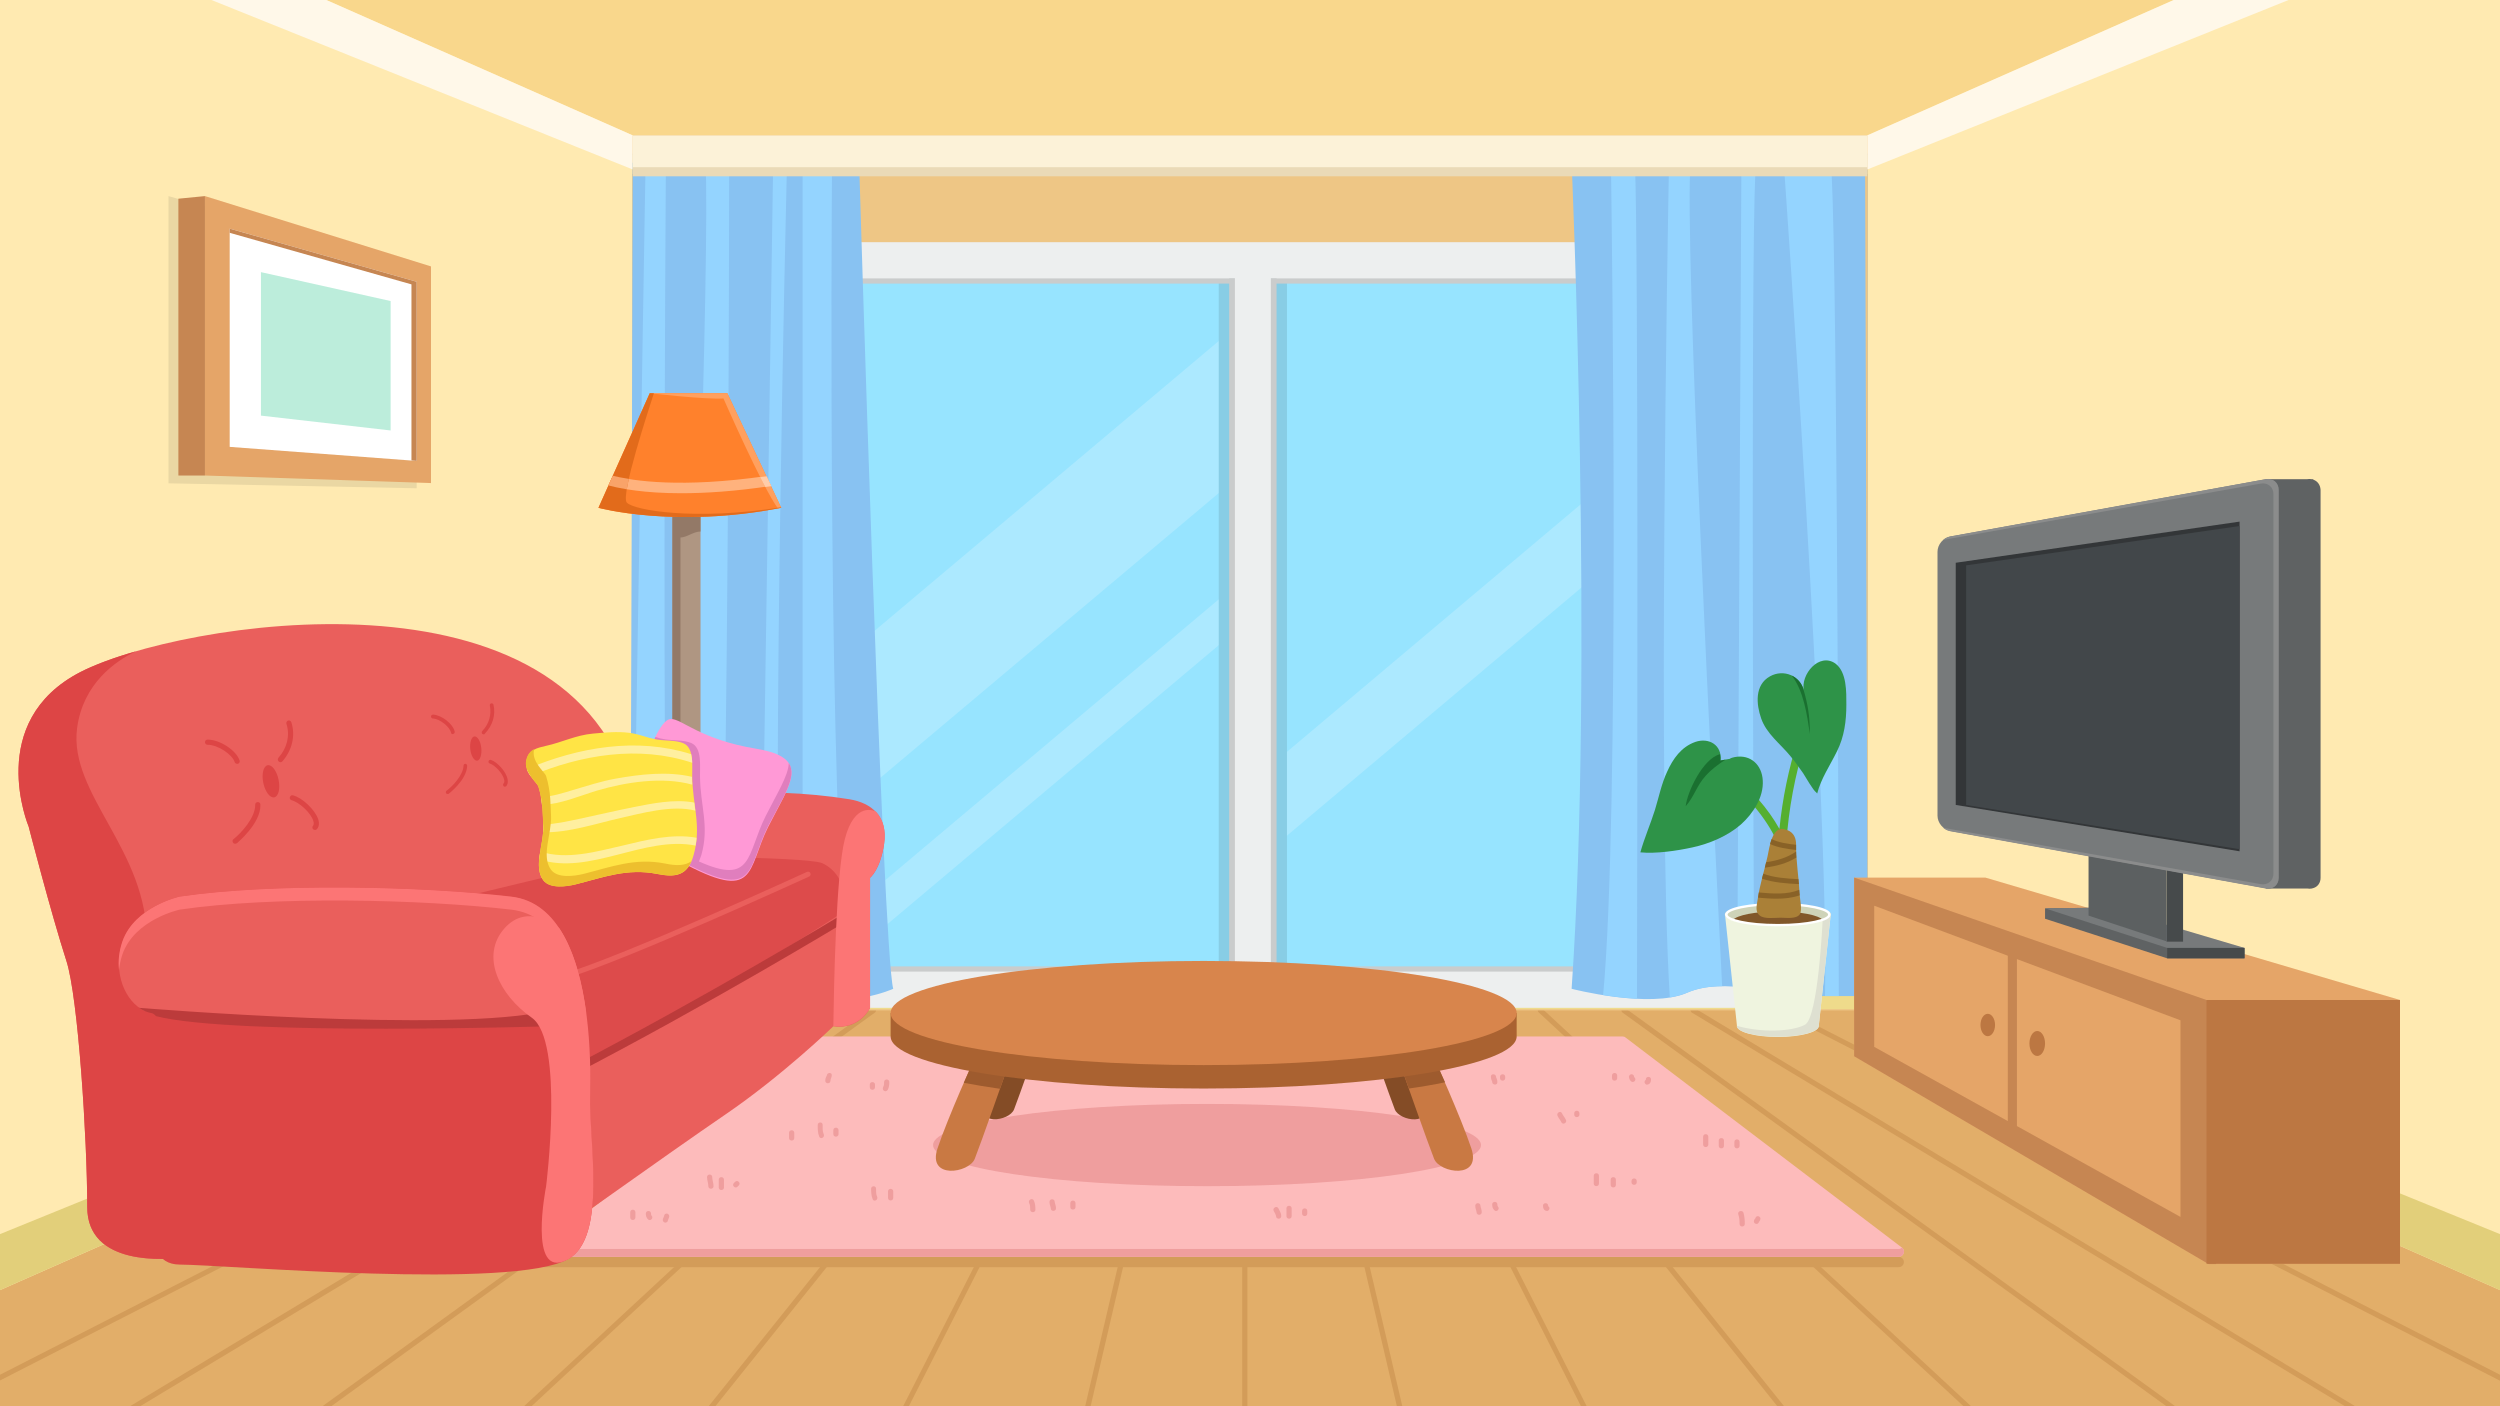 <?xml version="1.0" encoding="utf-8"?>
<!-- Generator: Adobe Illustrator 16.0.0, SVG Export Plug-In . SVG Version: 6.00 Build 0)  -->
<!DOCTYPE svg PUBLIC "-//W3C//DTD SVG 1.1//EN" "http://www.w3.org/Graphics/SVG/1.1/DTD/svg11.dtd">
<svg version="1.1" id="Layer_3" xmlns:x="http://ns.adobe.com/Extensibility/1.0/" xmlns:i="http://ns.adobe.com/AdobeIllustrator/10.0/" xmlns:graph="http://ns.adobe.com/Graphs/1.0/"
	 xmlns="http://www.w3.org/2000/svg" xmlns:xlink="http://www.w3.org/1999/xlink" xmlns:a="http://ns.adobe.com/AdobeSVGViewerExtensions/3.0/"
	 x="0px" y="0px" width="960px" height="540px" viewBox="0 0 960 540" style="enable-background:new 0 0 960 540;"
	 xml:space="preserve">
<rect x="0" y="0" width="960" height="540" fill="#333333" stroke="none"/>
<g>
	<g>
		<rect y="375" style="fill:#E2AE69;" width="960" height="165"/>
		<g>
			<path style="fill:#D39C59;" d="M960,527.9L684.5,387.1c-0.5-0.3-1.1-0.1-1.3,0.4s-0.1,1.1,0.4,1.3L960,530.2V527.9z"/>
			<path style="fill:#D39C59;" d="M650.7,387.1c-0.5-0.3-1.1-0.1-1.4,0.3s-0.1,1.1,0.3,1.4L900.5,540h3.9L650.7,387.1z"/>
			<path style="fill:#D39C59;" d="M624.2,387.2c-0.4-0.3-1.1-0.2-1.4,0.2c-0.3,0.4-0.2,1.1,0.2,1.4L831.9,540h3.4L624.2,387.2z"/>
			<path style="fill:#D39C59;" d="M592.2,387.3c-0.4-0.4-1-0.4-1.4,0.1c-0.4,0.4-0.4,1,0.1,1.4L754,540h2.9L592.2,387.3z"/>
			<path style="fill:#D39C59;" d="M562.9,387.4c-0.3-0.4-1-0.5-1.4-0.2c-0.4,0.3-0.5,1-0.2,1.4L682.5,540h2.6L562.9,387.4z"/>
			<path style="fill:#D39C59;" d="M531.9,387.5c-0.3-0.5-0.9-0.7-1.3-0.4c-0.5,0.3-0.7,0.9-0.4,1.3L607.1,540h2.2L531.9,387.5z"/>
			<path style="fill:#D39C59;" d="M502.9,387.8c-0.1-0.5-0.7-0.9-1.2-0.7c-0.5,0.1-0.9,0.7-0.7,1.2L536.4,540h2.1L502.9,387.8z"/>
			<path style="fill:#D39C59;" d="M478,380.3c-0.6,0-1,0.4-1,1V540h2V381.3C479,380.7,478.6,380.3,478,380.3z"/>
			<path style="fill:#D39C59;" d="M453.5,387c-0.5-0.1-1.1,0.2-1.2,0.7L416.7,540h2.1l35.4-151.8C454.3,387.7,454,387.2,453.5,387z"
				/>
			<path style="fill:#D39C59;" d="M425.6,387.1c-0.5-0.2-1.1-0.1-1.3,0.4L346.8,540h2.2L426,388.5
				C426.3,388,426.1,387.4,425.6,387.1z"/>
			<path style="fill:#D39C59;" d="M394.3,387.4L272.1,540h2.6l121.2-151.4c0.3-0.4,0.3-1.1-0.2-1.4
				C395.2,386.9,394.6,386.9,394.3,387.4z"/>
			<path style="fill:#D39C59;" d="M365.9,387.3L201.2,540h2.9l163.1-151.3c0.4-0.4,0.4-1,0.1-1.4
				C366.9,386.9,366.3,386.9,365.9,387.3z"/>
			<path style="fill:#D39C59;" d="M334.8,387.2L123.8,540h3.4L336,388.8c0.4-0.3,0.5-0.9,0.2-1.4C335.9,387,335.3,386.9,334.8,387.2
				z"/>
			<path style="fill:#D39C59;" d="M303.5,387.1L49.9,540h3.9l250.8-151.1c0.5-0.3,0.6-0.9,0.3-1.4C304.6,387,304,386.9,303.5,387.1z
				"/>
			<path style="fill:#D39C59;" d="M275.5,387.1L0,527.9v2.2l276.4-141.3c0.5-0.3,0.7-0.9,0.4-1.3
				C276.5,387.1,275.9,386.9,275.5,387.1z"/>
		</g>
	</g>
	<rect style="fill:#F9D78C;" width="960" height="59"/>
	<g>
		<polygon style="fill:#FFEAB1;" points="717,388 960,495.4 960,0 834.7,0 717,52 		"/>
		<polygon style="fill:#FFF8E9;" points="878.8,0 834.7,0 717,52 717,65.1 		"/>
		<polygon style="fill:#E2CF7A;" points="960,495.4 960,473.9 717,375 717,388 		"/>
	</g>
	<g>
		<polygon style="fill:#FFEAB1;" points="243,388 0,495.4 0,0 125.3,0 243,52 		"/>
		<polygon style="fill:#FFF8E9;" points="81.2,0 125.3,0 243,52 243,65.1 		"/>
		<polygon style="fill:#E2CF7A;" points="0,495.4 0,473.9 243,375 243,388 		"/>
	</g>
	<g>
		<rect x="243" y="52" style="fill:#EEC685;" width="474" height="336"/>
		<rect x="243" y="52" style="fill:#FCF2D8;" width="474" height="12.5"/>
		<rect x="243" y="375" style="fill:#EFDB8B;" width="474" height="12.5"/>
	</g>
</g>
<g>
	<rect x="297" y="93" style="fill:#EDEFEF;" width="371" height="294"/>
	<rect x="315.8" y="107.9" style="fill:#97E4FF;" width="333.4" height="264.2"/>
	<g>
		<polygon style="fill:#ACE9FF;" points="485.4,296.1 485.4,328.3 649.2,190.3 649.2,158.1 		"/>
		<polygon style="fill:#ACE9FF;" points="485.4,215.5 315.8,358.3 315.8,372.1 320.3,372.1 485.4,233.1 		"/>
		<polygon style="fill:#ACE9FF;" points="485.4,116.3 315.8,259.1 315.8,317.4 485.4,174.7 		"/>
	</g>
	<rect x="468" y="107.9" style="fill:#88CDE5;" width="26.2" height="264.2"/>
	<path style="fill:#CACCCC;" d="M649.2,373.1H315.8c-0.6,0-1-0.4-1-1V107.9c0-0.6,0.4-1,1-1h333.4c0.6,0,1,0.4,1,1v264.2
		C650.2,372.7,649.8,373.1,649.2,373.1z M316.8,371.1h331.4V108.9H316.8V371.1z"/>
	<rect x="472" y="106.9" style="fill:#CACCCC;" width="18.2" height="266.2"/>
	<rect x="474.2" y="104.5" style="fill:#EDEFEF;" width="13.8" height="271.1"/>
</g>
<g>
	<g>
		<path style="fill:#88C2F2;" d="M329.9,62.5c0,0,9,302.2,13.1,317.2c0,0-17.3,7.8-31.7,1.5s-35.9,1.3-35.9,1.3H242l1-320H329.9z"/>
		<path style="fill:#94D4FF;" d="M319.5,62.5h-11.3v317.6c1.1,0.3,2.1,0.7,3.1,1.1c4.8,2.1,9.9,2.6,14.5,2.4
			C317.9,303.2,319.3,90.2,319.5,62.5z"/>
		<path style="fill:#94D4FF;" d="M299.4,378.8c-2.6-89.2,2.2-289.5,2.8-316.3h-5.3L292.1,379C294.4,378.8,296.9,378.7,299.4,378.8z"
			/>
		<path style="fill:#94D4FF;" d="M270.9,62.5c1.9,32-5.4,237.3-8.5,320h13c0,0,0.5-0.2,1.3-0.4c3-85.9,3.3-292.3,3.3-319.6H270.9z"
			/>
		<path style="fill:#94D4FF;" d="M242.6,382.5h13.8c-2.1-84.6-0.9-292.6-0.7-320h-7.8L242.6,382.5z"/>
	</g>
	<g>
		<path style="fill:#88C2F2;" d="M603.5,62.5c0,0,8.5,194.5,0,317.2c0,0,30.1,7.8,44.4,1.5c14.3-6.3,35.9,1.3,35.9,1.3h33.4l-1-320
			H603.5z"/>
		<g>
			<path style="fill:#94D4FF;" d="M685,63.2c0,0,17.4,243.5,15.8,319.3h5.3c-0.1-64-0.8-303.1-3.1-320h-28.6L685,63.2z"/>
			<path style="fill:#94D4FF;" d="M667.1,379c2.3,0.2,4.5,0.5,6.5,0.9c-0.4-72.6-1.3-308.5,0.8-317.4h-5.7L667.1,379z"/>
			<path style="fill:#94D4FF;" d="M649.2,62.5h-8.3c-0.5,27.9-4.4,243.6,0.3,320.5c2.4-0.4,4.7-1,6.6-1.8c4.1-1.8,8.9-2.5,13.5-2.5
				C658,313.8,646.6,90.6,649.2,62.5z"/>
			<path style="fill:#94D4FF;" d="M615.6,382.1c3.9,0.6,8.4,1.2,13,1.4c0.1-55.1,0.6-291.1-0.8-321h-9.2C619,91,622,314,615.6,382.1
				z"/>
		</g>
	</g>
	<rect x="243" y="59.5" style="fill:#FCF2D8;" width="474" height="7.3"/>
	<rect x="243" y="64.2" style="fill:#EADAB7;" width="474" height="3.5"/>
</g>
<g>
	<path style="fill:#D39C59;" d="M730.1,482.9l-105.9-80.5c-0.3-0.3-0.8-0.4-1.2-0.4H314.8c-0.4,0-0.9,0.1-1.2,0.4l-106,80.6
		c-0.7,0.5-1,1.4-0.7,2.2c0.3,0.8,1,1.4,1.9,1.4h520.3c0,0,0,0,0,0c1.1,0,2-0.9,2-2C731.1,483.9,730.7,483.2,730.1,482.9z"/>
	<path style="fill:#FDBBBB;" d="M730.1,478.9l-105.9-80.5c-0.3-0.3-0.8-0.4-1.2-0.4H314.8c-0.4,0-0.9,0.1-1.2,0.4l-106,80.6
		c-0.7,0.5-1,1.4-0.7,2.2c0.3,0.8,1,1.4,1.9,1.4h520.3c0,0,0,0,0,0c1.1,0,2-0.9,2-2C731.1,479.9,730.7,479.2,730.1,478.9z"/>
	<path style="fill:#EF9E9E;" d="M730.4,479.1c-0.4,0.3-0.8,0.5-1.3,0.5c0,0,0,0,0,0H208.8c-0.5,0-0.9-0.2-1.3-0.5
		c-0.6,0.5-0.9,1.4-0.6,2.1c0.3,0.8,1,1.4,1.9,1.4h520.3c0,0,0,0,0,0c1.1,0,2-0.9,2-2C731.1,480,730.8,479.5,730.4,479.1z"/>
	<ellipse style="fill:#EF9E9E;" cx="463.5" cy="439.7" rx="105.2" ry="15.8"/>
	<g>
		<g>
			<path style="fill:#EF9E9E;" d="M271.5,452c0,1.2,0.5,2.3,0.5,3.5c0,1.3,2,1.3,2,0c0-1.2-0.5-2.3-0.5-3.5
				C273.5,450.7,271.5,450.7,271.5,452L271.5,452z"/>
		</g>
		<g>
			<path style="fill:#EF9E9E;" d="M276,453c0,1,0,2,0,3c0,1.3,2,1.3,2,0c0-1,0-2,0-3C278,451.7,276,451.7,276,453L276,453z"/>
		</g>
		<g>
			<path style="fill:#EF9E9E;" d="M282.3,453.8c-0.2,0.2-0.3,0.3-0.5,0.5c-0.9,0.9,0.5,2.3,1.4,1.4c0.2-0.2,0.3-0.3,0.5-0.5
				C284.6,454.3,283.2,452.9,282.3,453.8L282.3,453.8z"/>
		</g>
		<g>
			<path style="fill:#EF9E9E;" d="M314,432c0,1.5,0,3.1,0.6,4.5c0.5,1.2,2.3,0.2,1.7-1c-0.5-1.1-0.4-2.4-0.4-3.5
				C316,430.7,314,430.7,314,432L314,432z"/>
		</g>
		<g>
			<path style="fill:#EF9E9E;" d="M320,434c0,0.5,0,1,0,1.5c0,1.3,2,1.3,2,0c0-0.5,0-1,0-1.5C322,432.7,320,432.7,320,434L320,434z"
				/>
		</g>
		<g>
			<path style="fill:#EF9E9E;" d="M303,435c0,0.7,0,1.3,0,2c0,1.3,2,1.3,2,0c0-0.7,0-1.3,0-2C305,433.7,303,433.7,303,435L303,435z"
				/>
		</g>
		<g>
			<path style="fill:#EF9E9E;" d="M334.5,456.5c0,1.4,0.1,2.7,0.6,4c0.5,1.2,2.3,0.2,1.7-1c-0.4-0.9-0.4-2-0.4-3
				C336.5,455.2,334.5,455.2,334.5,456.5L334.5,456.5z"/>
		</g>
		<g>
			<path style="fill:#EF9E9E;" d="M341,457.5c0,0.8,0,1.7,0,2.5c0,1.3,2,1.3,2,0c0-0.8,0-1.7,0-2.5C343,456.2,341,456.2,341,457.5
				L341,457.5z"/>
		</g>
		<g>
			<path style="fill:#EF9E9E;" d="M395.2,462c0.4,0.8,0.4,1.6,0.4,2.5c0,1.3,2,1.3,2,0c0-1.2-0.1-2.4-0.6-3.5
				C396.4,459.8,394.6,460.8,395.2,462L395.2,462z"/>
		</g>
		<g>
			<path style="fill:#EF9E9E;" d="M403,461.5c0,0.5,0.1,0.9,0.2,1.3c0.1,0.4,0.3,0.8,0.3,1.2c0,1.3,2,1.3,2,0c0-0.5-0.1-0.9-0.2-1.3
				c-0.1-0.4-0.3-0.8-0.3-1.2C405,460.2,403,460.2,403,461.5L403,461.5z"/>
		</g>
		<g>
			<path style="fill:#EF9E9E;" d="M411,462c0,0.5,0,1,0,1.5c0,1.3,2,1.3,2,0c0-0.5,0-1,0-1.5C413,460.7,411,460.7,411,462L411,462z"
				/>
		</g>
		<g>
			<path style="fill:#EF9E9E;" d="M339.5,415.5c0,0.7,0,1.3-0.4,2c-0.2,0.5-0.1,1.1,0.4,1.4c0.4,0.3,1.1,0.1,1.4-0.4
				c0.5-1,0.6-1.9,0.6-3C341.5,414.2,339.5,414.2,339.5,415.5L339.5,415.5z"/>
		</g>
		<g>
			<path style="fill:#EF9E9E;" d="M334,416.5c0,0.3,0,0.7,0,1c0,1.3,2,1.3,2,0c0-0.3,0-0.7,0-1C336,415.2,334,415.2,334,416.5
				L334,416.5z"/>
		</g>
		<g>
			<path style="fill:#EF9E9E;" d="M317.5,413c0-0.2,0,0.1-0.1,0.2c-0.1,0.1-0.1,0.3-0.2,0.4c-0.2,0.4-0.3,0.9-0.3,1.4
				c0,1.3,2,1.3,2,0c0-0.7,0.5-1.3,0.5-2C319.6,411.7,317.6,411.7,317.5,413L317.5,413z"/>
		</g>
		<g>
			<path style="fill:#EF9E9E;" d="M242,465.5c0,0.7,0,1.3,0,2c0,1.3,2,1.3,2,0c0-0.7,0-1.3,0-2C244,464.2,242,464.2,242,465.5
				L242,465.5z"/>
		</g>
		<g>
			<path style="fill:#EF9E9E;" d="M248,466c0,0.9,0.2,1.6,0.8,2.2c0.9,1,2.3-0.5,1.4-1.4c-0.2-0.2-0.2-0.5-0.2-0.8
				C250,464.7,248,464.7,248,466L248,466z"/>
		</g>
		<g>
			<path style="fill:#EF9E9E;" d="M255,467c0,0.1-0.2,0.3-0.2,0.5c-0.2,0.3-0.3,0.7-0.3,1c0,0.5,0.5,1,1,1c0.6,0,1-0.5,1-1
				c0-0.1,0.2-0.3,0.2-0.5c0.2-0.3,0.3-0.7,0.3-1c0-0.5-0.5-1-1-1C255.4,466,255,466.5,255,467L255,467z"/>
		</g>
		<g>
			<path style="fill:#EF9E9E;" d="M489.1,465c0.3,0.6,0.8,1.3,0.9,2c0,1.3,2,1.3,2,0c0-1.2-0.6-2-1.1-3
				C490.3,462.8,488.5,463.9,489.1,465L489.1,465z"/>
		</g>
		<g>
			<path style="fill:#EF9E9E;" d="M494,464c0,1,0,2,0,3c0,1.3,2,1.3,2,0c0-1,0-2,0-3C496,462.7,494,462.7,494,464L494,464z"/>
		</g>
		<g>
			<path style="fill:#EF9E9E;" d="M500,465c0,0.3,0,0.7,0,1c0,1.3,2,1.3,2,0c0-0.3,0-0.7,0-1C502,463.7,500,463.7,500,465L500,465z"
				/>
		</g>
		<g>
			<path style="fill:#EF9E9E;" d="M612,451.5c0,1,0,2,0,3c0,1.3,2,1.3,2,0c0-1,0-2,0-3C614,450.2,612,450.2,612,451.5L612,451.5z"/>
		</g>
		<g>
			<path style="fill:#EF9E9E;" d="M618.5,453c0,0.7,0,1.3,0,2c0,1.3,2,1.3,2,0c0-0.7,0-1.3,0-2C620.5,451.7,618.5,451.7,618.5,453
				L618.5,453z"/>
		</g>
		<g>
			<path style="fill:#EF9E9E;" d="M626.5,453.5c0,0.2,0,0.3,0,0.5c0,1.3,2,1.3,2,0c0-0.2,0-0.3,0-0.5
				C628.5,452.2,626.5,452.2,626.5,453.5L626.5,453.5z"/>
		</g>
		<g>
			<path style="fill:#EF9E9E;" d="M598.1,428.5c0.4,0.9,1.1,1.6,1.5,2.5c0.6,1.1,2.3,0.1,1.7-1c-0.4-0.9-1.1-1.6-1.5-2.5
				C599.3,426.3,597.5,427.4,598.1,428.5L598.1,428.5z"/>
		</g>
		<g>
			<path style="fill:#EF9E9E;" d="M604.5,427.5c0,0.2,0,0.3,0,0.5c0,1.3,2,1.3,2,0c0-0.2,0-0.3,0-0.5
				C606.5,426.2,604.5,426.2,604.5,427.5L604.5,427.5z"/>
		</g>
		<g>
			<path style="fill:#EF9E9E;" d="M654,436.5c0,1,0,2,0,3c0,1.3,2,1.3,2,0c0-1,0-2,0-3C656,435.2,654,435.2,654,436.5L654,436.5z"/>
		</g>
		<g>
			<path style="fill:#EF9E9E;" d="M660,438c0,0.7,0,1.3,0,2c0,1.3,2,1.3,2,0c0-0.7,0-1.3,0-2C662,436.7,660,436.7,660,438L660,438z"
				/>
		</g>
		<g>
			<path style="fill:#EF9E9E;" d="M666,438.5c0,0.5,0,1,0,1.5c0,1.3,2,1.3,2,0c0-0.5,0-1,0-1.5C668,437.2,666,437.2,666,438.5
				L666,438.5z"/>
		</g>
		<g>
			<path style="fill:#EF9E9E;" d="M667.5,466.3c0.4,1.2,0.5,2.4,0.5,3.7c0,1.3,2,1.3,2,0c0-1.5-0.1-2.9-0.5-4.3
				C669.1,464.5,667.1,465,667.5,466.3L667.5,466.3z"/>
		</g>
		<g>
			<path style="fill:#EF9E9E;" d="M674,468c0-0.1,0-0.2,0.1-0.2c-0.1,0.1-0.2,0.2-0.3,0.3c-0.2,0.3-0.3,0.6-0.3,0.9
				c-0.1,0.5,0.5,1,1,1c0.6,0,0.9-0.5,1-1c0,0.1,0,0.2-0.1,0.2c0.1-0.1,0.2-0.2,0.3-0.3c0.2-0.3,0.3-0.6,0.3-0.9c0.1-0.5-0.5-1-1-1
				C674.4,467,674.1,467.5,674,468L674,468z"/>
		</g>
		<g>
			<path style="fill:#EF9E9E;" d="M566.5,463c0,0.5,0.1,0.9,0.2,1.3c0.1,0.4,0.3,0.8,0.3,1.2c0,1.3,2,1.3,2,0c0-0.5-0.1-0.9-0.2-1.3
				c-0.1-0.4-0.3-0.8-0.3-1.2C568.5,461.7,566.5,461.7,566.5,463L566.5,463z"/>
		</g>
		<g>
			<path style="fill:#EF9E9E;" d="M573,462.5c0,0.9,0.2,1.6,0.8,2.2c0.9,1,2.3-0.5,1.4-1.4c-0.2-0.2-0.2-0.5-0.2-0.8
				C575,461.2,573,461.2,573,462.5L573,462.5z"/>
		</g>
		<g>
			<path style="fill:#EF9E9E;" d="M592.5,463c0,1,0.4,1.9,1.5,2c0.5,0.1,1-0.5,1-1c0-0.6-0.5-0.9-1-1c0.4,0,0.5,0.2,0.5,0.4
				c0-0.1,0-0.3,0-0.4C594.5,461.7,592.5,461.7,592.5,463L592.5,463z"/>
		</g>
		<g>
			<path style="fill:#EF9E9E;" d="M572.5,413.5c0,0.4,0.1,0.7,0.2,1.1c0.1,0.2,0.1,0.3,0.2,0.5c0,0.1,0.1,0.2,0.1,0.2
				c0,0,0,0.4,0,0.2c0.1,1.3,2.1,1.3,2,0c0-0.4-0.1-0.7-0.2-1.1c-0.1-0.2-0.1-0.3-0.2-0.5c0-0.1-0.1-0.2-0.1-0.2c0,0,0-0.4,0-0.2
				C574.4,412.2,572.4,412.2,572.5,413.5L572.5,413.5z"/>
		</g>
		<g>
			<path style="fill:#EF9E9E;" d="M576,413.5c0,0.2,0,0.3,0,0.5c0,1.3,2,1.3,2,0c0-0.2,0-0.3,0-0.5C578,412.2,576,412.2,576,413.5
				L576,413.5z"/>
		</g>
		<g>
			<path style="fill:#EF9E9E;" d="M619,413c0,0.3,0,0.7,0,1c0,1.3,2,1.3,2,0c0-0.3,0-0.7,0-1C621,411.7,619,411.7,619,413L619,413z"
				/>
		</g>
		<g>
			<path style="fill:#EF9E9E;" d="M625.5,413.5c0.1,0.7,0.3,1.2,0.8,1.7c0.9,0.9,2.3-0.5,1.4-1.4c0,0-0.1-0.2-0.1-0.1
				c0,0-0.1-0.2-0.1-0.2c0-0.5-0.4-1-1-1C626,412.5,625.5,413,625.5,413.5L625.5,413.5z"/>
		</g>
		<g>
			<path style="fill:#EF9E9E;" d="M632,414.5c0,0.1,0,0.2,0,0.3c0,0.4-0.1-0.2,0.5-0.3c-0.5,0.1-1,0.4-1,1c0,0.5,0.5,1.1,1,1
				c1.1-0.1,1.5-1,1.5-2C634,413.2,632,413.2,632,414.5L632,414.5z"/>
		</g>
	</g>
</g>
<g>
	<g>
		<path style="fill:#844C26;" d="M389.4,394c0,0-8.5,18.8-11.8,28.7s10,7.9,11.8,3.3s10.1-28.2,10.1-28.2L389.4,394z"/>
		<path style="fill:#844C26;" d="M535.6,394c0,0,8.5,18.8,11.8,28.7c3.3,10-10,7.9-11.8,3.3c-1.8-4.6-10.1-28.2-10.1-28.2L535.6,394
			z"/>
	</g>
	<g>
		<path style="fill:#C97943;" d="M374.3,406.3c0,0-10.3,22.7-14.3,34.7s12.1,9.5,14.3,4s12.2-34,12.2-34L374.3,406.3z"/>
		<path style="fill:#C97943;" d="M550.7,406.3c0,0,10.3,22.7,14.3,34.7s-12.1,9.5-14.3,4s-12.2-34-12.2-34L550.7,406.3z"/>
		<path style="fill:#9E5B2E;" d="M550.7,406.3l-12.2,4.7c0,0,1,2.9,2.5,7c5-0.7,9.6-1.5,13.9-2.4
			C552.5,410.2,550.7,406.3,550.7,406.3z"/>
		<path style="fill:#9E5B2E;" d="M370.1,415.8c4.2,0.8,8.9,1.6,13.9,2.3c1.5-4.2,2.5-7.1,2.5-7.1l-12.2-4.7
			C374.3,406.3,372.5,410.3,370.1,415.8z"/>
	</g>
	<path style="fill:#AA6231;" d="M569.5,389c-19.8-6.5-60.4-11-107.3-11c-46.9,0-87.5,4.5-107.3,11H342v9c0,11,53.8,20,120.2,20
		c66.4,0,120.2-8.9,120.2-20v-9H569.5z"/>
	<ellipse style="fill:#D8854C;" cx="462.2" cy="389" rx="120.2" ry="20"/>
</g>
<g>
	<rect x="258.2" y="182.7" style="fill:#AF9682;" width="10.8" height="204.8"/>
	<path style="fill:#937967;" d="M261.3,182.7h-3.1v23.7v180.2h3.1V206.4c2.4,0,5-2.3,7.7-2.3v-21.4H261.3z"/>
	<path style="fill:#FF812C;" d="M249.5,151l-19.7,44c0,0,29.3,8,70.2,0l-20.7-44H249.5z"/>
	<path style="fill:#FFB27D;" d="M235.3,182.7l-1.7,3.7c4.9,1.3,13.9,3,28,3c9.2,0,20.6-0.7,34.5-2.8l-1.8-3.8
		C261.7,187.5,243.2,184.7,235.3,182.7z"/>
	<path style="fill:#FFA05F;" d="M277.8,153c0,0,15,34.2,20.9,42.2c0.4-0.1,0.9-0.2,1.3-0.2l-20.7-44h-29.8
		C249.5,151,271.3,153.5,277.8,153z"/>
	<path style="fill:#E26B1B;" d="M249.5,151l-19.7,44c0,0,29.3,8,70.2,0l-0.1-0.2c-32.8,5.2-56.4,1.2-59.2-1.8
		c-2.5-2.7,8.4-35.8,10.4-42H249.5z"/>
	<path style="fill:#F9A369;" d="M235.3,182.7l-1.7,3.7c1.8,0.5,4.2,1,7.1,1.5c0.2-1.2,0.5-2.5,0.8-4
		C239,183.5,236.9,183.1,235.3,182.7z"/>
	<path style="fill:#FFCCA9;" d="M291.9,183.2c0.7,1.3,1.3,2.6,2,3.8c0.8-0.1,1.5-0.2,2.3-0.3l-1.8-3.8
		C293.5,183,292.7,183.1,291.9,183.2z"/>
</g>
<g>
	<path style="fill:#EA5F5C;" d="M11,317.4c0,0-17-40.4,20-59.4s189-45,212,49c1.4-2.9,29.2-2.2,32.4-2.3c17-0.9,33.9-0.5,50.7,2.2
		c8.6,1.4,14.9,6.6,13.4,17.2c-1.5,10-5.4,13-5.4,13v50c0,0-4.1,8.5-14.1,7c0,0-19.5,18.9-41.5,33.9s-77.4,54.6-77.4,54.6H72.5
		c0,0-39,6.9-39-19.1s-3.5-80.6-8-94.5C19.5,350.4,11,317.4,11,317.4z"/>
	<path style="fill:#DD4545;" d="M52.2,250.1c-8.8,2.5-16.1,5.3-21.2,7.9c-37,19-20,59.4-20,59.4s8.5,33,14.5,51.6
		c4.5,13.9,8,68.5,8,94.5c0,22.9,30.4,20.3,37.5,19.3v-67.7c-0.7-17.9-14.7-53.6-14.7-53.6c0.7-34.8-30-56.5-26.7-81.9
		C31.9,262.4,44.4,253.8,52.2,250.1z"/>
	<path style="fill:#DD4B4B;" d="M174.2,345.3l34.7,69.1c41-16.2,109.9-60.9,113.4-63.2c5.5-14.7-6.2-19.6-6.7-19.8
		c-6.5-2.5-70.2-2.7-72.5-2.7L174.2,345.3z"/>
	<path style="fill:#BC3B3B;" d="M217.7,413.7c-0.5,0-1.1-0.3-1.3-0.8c-0.4-0.7-0.1-1.6,0.6-2c53.7-27.9,105.2-59,105.7-59.3
		c0.7-0.4,1.6-0.2,2.1,0.5c0.4,0.7,0.2,1.6-0.5,2.1c-0.5,0.3-52,31.5-105.9,59.4C218.1,413.7,217.9,413.7,217.7,413.7z"/>
	<path style="fill:#EA5F5C;" d="M216.2,376c-0.4,0-0.8-0.3-1-0.7c-0.2-0.5,0.1-1.1,0.7-1.2c23.7-7,93.3-39,94-39.3
		c0.5-0.2,1.1,0,1.3,0.5c0.2,0.5,0,1.1-0.5,1.3c-0.7,0.3-70.4,32.3-94.3,39.4C216.4,376,216.3,376,216.2,376z"/>
	<path style="fill:#FC7575;" d="M320,394C320,394,320,394,320,394c10,1.5,14.1-7,14.1-7v-50c0,0,3.9-3,5.4-13
		c0.8-5.4-0.5-9.5-3.1-12.3c-0.5-0.3-8.2-4.2-12,10.6C321,335.3,320.2,380.4,320,394z"/>
	<g>
		<path style="fill:#DD4545;" d="M69,344.3c0,0-17.3,3.8-22,17.2s2.7,26,11,27.4s5,43.9,4.3,54.3S51,485.5,69,485.6
			s128.7,9.8,149.3-2.2c14.9-8.6,7.7-45,8.2-62.6c0.6-21-0.9-73.1-30.2-76.5C161.7,340.3,105,339,69,344.3z"/>
		<path style="fill:#EA5F5C;" d="M225.1,388.8c-2.8-20.8-10.2-42.3-28.7-44.4c-34.7-4-91.3-5.3-127.3,0c0,0-17.3,3.8-22,17.2
			c-4.1,12,1.2,23.2,8.3,26.5C86,391.3,181.7,400.2,225.1,388.8z"/>
		<path style="fill:#BC3B3B;" d="M214,394l-2.9-6c-36.6,9-157.6-1-157.7-1c1.4,1,3,1.7,4.6,2c0.7,0.1,1.3,0.5,1.9,1.2
			C90.4,398,214,394,214,394z"/>
		<path style="fill:#FC7575;" d="M226.6,420.8c0.4-15.3-0.2-46.8-11.8-64.3c0,0-11.8-10.5-21.1,0c-9.3,10.5-2.1,25.5,10.5,34.3
			s5.5,64.8,5.5,64.8s-7.1,35.6,7.8,28.3c0.3-0.1,0.6-0.3,0.8-0.4C233.2,474.8,226.1,438.4,226.6,420.8z"/>
		<path style="fill:#FC7575;" d="M47,366.5c4.7-13.5,22-17.2,22-17.2c36-5.3,92.7-4,127.3,0c17.1,2,24.7,20.4,28,39.6
			c0.2-0.1,0.5-0.1,0.7-0.2c-2.8-20.8-10.2-42.3-28.7-44.4c-34.7-4-91.3-5.3-127.3,0c0,0-17.3,3.8-22,17.2c-1.3,3.8-1.7,7.6-1.3,11
			C45.9,370.6,46.3,368.6,47,366.5z"/>
	</g>
	<g>
		
			<ellipse transform="matrix(0.979 -0.203 0.203 0.979 -58.697 27.328)" style="fill:#DD4545;" cx="104" cy="300.1" rx="3" ry="6.3"/>
		<g>
			<path style="fill:#DD4545;" d="M107.7,292.7c-0.2,0-0.5-0.1-0.7-0.3c-0.4-0.4-0.4-1-0.1-1.4c3.4-3.8,4.5-8.6,3.1-13
				c-0.2-0.5,0.1-1.1,0.6-1.3c0.5-0.2,1.1,0.1,1.3,0.7c1.6,5.1,0.3,10.7-3.5,15C108.2,292.6,107.9,292.7,107.7,292.7z"/>
		</g>
		<g>
			<path style="fill:#DD4545;" d="M91,293.3c-0.4,0-0.8-0.3-0.9-0.7c-0.9-2.8-6.3-6.6-10.4-6.6c-0.6,0-1-0.5-1-1c0-0.6,0.5-1,1-1
				c0,0,0,0,0,0c4.7,0,11,4.1,12.3,8c0.2,0.5-0.1,1.1-0.6,1.3C91.2,293.3,91.1,293.3,91,293.3z"/>
		</g>
		<g>
			<path style="fill:#DD4545;" d="M90.3,324c-0.3,0-0.6-0.1-0.8-0.4c-0.3-0.4-0.3-1.1,0.2-1.4c2.8-2.2,8.4-8.2,8.3-13.2
				c0-0.6,0.4-1,1-1c0.6,0,1,0.4,1,1c0.2,7.3-9,14.7-9,14.8C90.8,323.9,90.5,324,90.3,324z"/>
		</g>
		<g>
			<path style="fill:#DD4545;" d="M121,318.7c-0.2,0-0.5-0.1-0.7-0.2c-0.4-0.4-0.5-1-0.1-1.4c0.3-0.4,0.4-1,0.1-1.9
				c-0.9-3-5.3-7.1-8.3-7.9c-0.5-0.1-0.9-0.7-0.7-1.2s0.7-0.9,1.2-0.7c3.6,0.9,8.5,5.6,9.7,9.2c0.6,1.9,0.1,3.1-0.5,3.8
				C121.6,318.5,121.3,318.7,121,318.7z"/>
		</g>
	</g>
	<g>
		<path style="fill:#DD4545;" d="M184.8,287.1c0.3,2.6-0.4,4.8-1.5,5s-2.4-1.7-2.7-4.3c-0.3-2.6,0.4-4.8,1.5-5
			C183.3,282.6,184.5,284.5,184.8,287.1z"/>
		<g>
			<path style="fill:#DD4545;" d="M185.7,282c-0.2,0-0.3-0.1-0.5-0.2c-0.3-0.3-0.3-0.8,0-1.1c2.6-2.7,3.6-6.3,2.9-9.7
				c-0.1-0.4,0.1-0.8,0.5-0.9c0.4-0.1,0.8,0.1,0.9,0.5c0.9,3.9-0.3,8-3.3,11.1C186.1,282,185.9,282,185.7,282z"/>
		</g>
		<g>
			<path style="fill:#DD4545;" d="M173.8,281.9c-0.3,0-0.6-0.2-0.6-0.6c-0.5-2.1-4.1-5.2-7-5.4c-0.4,0-0.7-0.4-0.7-0.8
				c0-0.4,0.4-0.7,0.8-0.7c0,0,0,0,0,0c3.3,0.2,7.6,3.5,8.3,6.5c0.1,0.4-0.1,0.8-0.5,0.9C174,281.9,173.9,281.9,173.8,281.9z"/>
		</g>
		<g>
			<path style="fill:#DD4545;" d="M171.8,304.9c-0.2,0-0.4-0.1-0.5-0.3c-0.2-0.3-0.1-0.8,0.2-1c2.1-1.5,6.4-5.9,6.5-9.6
				c0-0.4,0.3-0.7,0.7-0.7c0.4,0,0.7,0.4,0.7,0.8c-0.2,5.5-7.1,10.7-7.2,10.8C172.1,304.8,171.9,304.9,171.8,304.9z"/>
		</g>
		<g>
			<path style="fill:#DD4545;" d="M193.8,302.1c-0.2,0-0.3-0.1-0.4-0.2c-0.3-0.3-0.3-0.8,0-1.1c0.3-0.3,0.3-0.8,0.2-1.4
				c-0.5-2.3-3.4-5.5-5.5-6.2c-0.4-0.1-0.6-0.5-0.5-0.9c0.1-0.4,0.5-0.6,0.9-0.5c2.5,0.8,5.8,4.5,6.4,7.3c0.3,1.5-0.1,2.3-0.5,2.8
				C194.2,302,194,302.1,193.8,302.1z"/>
		</g>
	</g>
	<g>
		<path style="fill:#FF99D6;" d="M248.8,290c0,0,4.5-13.8,8.8-13.9s11,7.8,32.7,11.4s13,13.5,4.7,30s-4,29.6-34,13.2
			S248.8,290,248.8,290z"/>
		<path style="fill:#E07EBD;" d="M302.9,293c-0.2,5-4.6,11.8-8.9,20.4c-7.4,14.8-4.8,26.7-25.6,17.4c0.3-0.7,0.6-1.5,0.9-2.4
			c3.2-11.2-0.4-18.8-0.5-30.4c-0.1-3.7,0.9-10.9-3.4-12.7c-2.8-1.2-7.2-0.9-10-1.4c-1.4-0.2-2.6-0.5-3.7-0.9
			c-1.7,3.4-2.8,6.9-2.8,6.9s-7.1,9.7-4.8,21c0,0.1,0,0.1,0,0.2c0.1,0.4,0.2,0.8,0.3,1.2c0,0,0,0.1,0,0.1c0.1,0.4,0.2,0.8,0.4,1.1
			c0,0.1,0,0.1,0.1,0.2c0.1,0.4,0.3,0.8,0.5,1.2c0,0.1,0.1,0.1,0.1,0.2c0.2,0.4,0.3,0.8,0.5,1.1c0,0,0,0.1,0.1,0.1
			c0.2,0.4,0.4,0.8,0.6,1.2c0,0.1,0.1,0.2,0.1,0.2c0.5,0.8,1,1.6,1.6,2.4c0.1,0.1,0.1,0.2,0.2,0.3c0.3,0.4,0.6,0.8,1,1.2
			c0,0,0.1,0.1,0.1,0.1c0.3,0.4,0.7,0.7,1,1.1c0.1,0.1,0.2,0.2,0.2,0.2c0.4,0.4,0.8,0.8,1.2,1.1c0.1,0.1,0.1,0.1,0.2,0.2
			c0.4,0.3,0.8,0.7,1.2,1c0.1,0.1,0.2,0.1,0.2,0.2c0.5,0.4,0.9,0.7,1.4,1.1c0.1,0.1,0.2,0.2,0.3,0.2c0.5,0.3,0.9,0.7,1.4,1
			c0.1,0,0.1,0.1,0.2,0.1c0.5,0.4,1.1,0.7,1.7,1.1c0.1,0.1,0.3,0.2,0.4,0.2c0.6,0.4,1.2,0.7,1.9,1.1c0.8,0.4,1.5,0.8,2.3,1.2
			c0.2,0.1,0.5,0.3,0.7,0.4c0.6,0.3,1.1,0.6,1.6,0.8c25,12.5,21.5,0,29.4-15.6C300.6,306.3,306.3,298.2,302.9,293z"/>
		<path style="fill:#FFE445;" d="M206.8,302.1c-0.5-1.6-5.8-5.5-4.6-10.3c1-4,4.1-4.6,7.5-5.4c6-1.3,11.4-4.1,18-4.7
			c4.6-0.4,9.3-0.9,13.9-0.3c4.5,0.6,6.5,1.9,10.8,2.6c2.8,0.5,7.3,0.2,10,1.4c4.3,1.8,3.3,9,3.4,12.7c0.2,11.6,3.7,19.2,0.5,30.4
			c-2.2,7.9-7,8.5-13.9,7.1c-11.5-2.3-20.7,1.3-31.4,4c-3.4,0.8-9.8,1.8-12.4-1.6c-3.9-5.3,0.3-13.9,0-20.6
			C208.5,314,208.6,308,206.8,302.1z"/>
		<g>
			<path style="fill:#FFEF9F;" d="M238.3,314.1c7.4-1.6,19.8-5.2,28.7-2.8c-0.1-1-0.3-2-0.4-3.1c-7.5-1.5-16.5,0.4-23.1,1.7
				c-7.1,1.4-14.2,3.1-21.3,4.6c-4.4,0.9-9,2-13.6,2.1c0,0.3,0,0.5,0,0.7c0,0.8,0,1.5-0.1,2.3C218.5,319.8,229,316.2,238.3,314.1z"
				/>
			<path style="fill:#FFEF9F;" d="M236.4,299c-5.6,1-11,2.8-16.5,4.4c-3.6,1.1-8,2.5-12.2,2.7c0.2,1,0.3,2,0.4,3
				c7.2-0.3,14.8-3.6,21.1-5.5c10.9-3.2,25-5.5,36.6-2.3c-0.1-1-0.1-2-0.1-3C256.3,296.1,245.9,297.3,236.4,299z"/>
			<path style="fill:#FFEF9F;" d="M202.3,295.3c0.3,1,0.8,1.8,1.4,2.7c19.5-8.2,41.6-11.9,62.1-5.1c0-1.1-0.2-2.2-0.4-3.3
				C244.5,283,222.2,286.9,202.3,295.3z"/>
			<path style="fill:#FFEF9F;" d="M267.1,324.7c0.2-1,0.3-2,0.4-3c-9.4-1.7-19.3,0.8-28.4,3c-10,2.3-21.5,5.6-31.6,2.3
				c-0.2,1-0.3,2-0.4,3C226.4,336.3,247.4,320.8,267.1,324.7z"/>
		</g>
		<path style="fill:#EDBF2E;" d="M255.4,331.6c-11.5-2.3-20.7,1.3-31.4,4c-3.4,0.8-9.8,1.8-12.4-1.6c-3.9-5.3,0.3-13.9,0-20.6
			c-0.2-3.5,0-9.4-1.9-15.4c-0.5-1.6-5.8-5.5-4.6-10.3c-1.4,0.7-2.5,1.9-3,4c-1.2,4.8,4.1,8.7,4.6,10.3c1.9,5.9,1.7,11.9,1.9,15.4
			c0.3,6.6-3.9,15.2,0,20.6c2.5,3.4,9,2.5,12.4,1.6c10.7-2.7,19.9-6.3,31.4-4c6.2,1.2,10.7,0.8,13.1-4.9
			C263,332.5,259.6,332.5,255.4,331.6z"/>
	</g>
</g>
<g>
	<polygon style="fill:#E5A568;" points="921.6,384 762.4,337 762.4,337 712,337 712,405.6 848.1,485.4 921.6,485.4 	"/>
	<polygon style="fill:#C68652;" points="848.1,485.4 851,485.4 851,388 847.3,384 712,337 712,405.6 	"/>
	<rect x="847.3" y="384" style="fill:#BC7742;" width="74.3" height="101.3"/>
	<g>
		<polygon style="fill:#E5A568;" points="771,367 719.7,347.8 719.7,402 771,430.5 		"/>
		<polygon style="fill:#E5A568;" points="774.5,368.3 774.5,432.4 837.3,467.3 837.3,391.8 		"/>
	</g>
	<ellipse style="fill:#BC7742;" cx="782.3" cy="400.7" rx="3" ry="4.8"/>
	<ellipse style="fill:#BC7742;" cx="763.3" cy="393.6" rx="2.8" ry="4.3"/>
</g>
<g>
	<g>
		<polygon style="fill:#5F6263;" points="843.3,360.6 843.9,362.7 809.6,352.5 802.2,352.6 802.6,348.6 785.3,348.8 785.3,352.8 
			832.2,368 861.9,368 861.9,364 		"/>
		<polygon style="fill:#777A7B;" points="785.3,348.8 832.2,364 861.9,364 809.6,348.5 		"/>
		<rect x="832.2" y="364" style="fill:#464A4B;" width="29.7" height="4"/>
		<rect x="832" y="326.3" style="fill:#464A4B;" width="6.3" height="35.3"/>
		<polygon style="fill:#5C6061;" points="832,361.5 802,351.6 802,326.3 832,326.3 		"/>
	</g>
	<g>
		<path style="fill:#5F6263;" d="M888.3,184.2V184h-0.7c-0.5-0.1-1-0.1-1.6,0h-16v2.9L764.9,206c-2.7,0.5-4.9,3.1-4.9,5.9v101.4
			c0,2.8,2.2,5.4,4.9,5.9l105.2,19.1v2.9h16c0.5,0.1,1.1,0.1,1.6,0l0.7-0.2c1.6-0.5,2.7-2,2.7-3.9V188.1
			C891,186.2,889.9,184.7,888.3,184.2z"/>
		<path style="fill:#777A7B;" d="M875,337c0,2.8-2.2,4.6-4.9,4.1l-121.2-22c-2.7-0.5-4.9-3.1-4.9-5.9V211.9c0-2.8,2.2-5.4,4.9-5.9
			l121.2-22c2.7-0.5,4.9,1.4,4.9,4.1V337z"/>
		<polyline style="fill:#333638;" points="860,200.3 860,326.9 751,309.1 751,216.1 860,200.3 		"/>
		<polygon style="fill:#42474A;" points="860,202 755,217.1 755,309.1 860,326.1 		"/>
		<path style="fill:#8B8C8C;" d="M870.1,184l-121.2,22c-1,0.2-2,0.7-2.8,1.4c0.3-0.1,0.5-0.2,0.8-0.2l121.2-21.5
			c2.7-0.5,4.9,1.3,4.9,4v145.8c0,2.7-2.2,4.5-4.9,4L746.9,318c-0.3,0-0.5-0.1-0.8-0.2c0.8,0.7,1.8,1.2,2.8,1.4l121.2,22
			c2.7,0.5,4.9-1.4,4.9-4.1V188.1C875,185.4,872.8,183.5,870.1,184z"/>
	</g>
</g>
<g>
	<polygon style="fill:#EAD7A3;" points="64.7,75.3 160,102.8 160,187.5 64.7,185.6 	"/>
	<polygon style="fill:#E5A568;" points="78.7,75.3 165.5,102.3 165.5,185.5 78.7,182.6 	"/>
	<polygon style="fill:#C68652;" points="78.7,182.6 68.5,182.6 68.5,76.3 78.7,75.3 	"/>
	<polygon style="fill:#FFFFFF;" points="88.2,87.8 160,108.2 160,177 88.2,171.6 	"/>
	<polygon style="fill:#C68652;" points="88.2,87.8 88.2,89.4 158,109.2 158,176.8 160,177 160,108.2 	"/>
	<polygon style="fill:#BCEDDB;" points="100.2,104.5 150,115.6 150,165.3 100.2,159.6 	"/>
</g>
<g>
	<g>
		<path style="fill:#EFF4DF;" d="M662.4,351.2L667,394c0,2.3,7,4.2,15.7,4.2s15.7-1.9,15.7-4.2l4.6-42.9H662.4z"/>
		<path style="fill:#DEE0D1;" d="M698.4,394l4.6-42.9h-2c-0.4,0.6-0.7,1.3-1.1,2.2c0,0-1.7,37.5-6.8,40.2s-16.8,3.1-26.2,0.4
			c0,2.3,7,4.2,15.7,4.2S698.4,396.3,698.4,394z"/>
		<ellipse style="fill:#CED3B8;" cx="682.7" cy="351.2" rx="20.4" ry="4.2"/>
		<path style="fill:#81572A;" d="M682.7,355.3c7.3,0,13.7-0.8,17.3-2c-1.6-1.9-8.7-3.3-17.3-3.3s-15.7,1.4-17.3,3.3
			C669,354.5,675.4,355.3,682.7,355.3z"/>
		<g>
			<path style="fill:#FFFFFF;" d="M682.7,355.7c-10.1,0-20.3-1.6-20.3-4.5s10.2-4.5,20.3-4.5s20.3,1.6,20.3,4.5
				S692.8,355.7,682.7,355.7z M682.7,347.6c-12,0-19.3,2.1-19.3,3.6s7.3,3.6,19.3,3.6s19.3-2.1,19.3-3.6S694.7,347.6,682.7,347.6z"
				/>
		</g>
	</g>
	<g>
		<g>
			<path style="fill:#55AF2F;" d="M684.3,325.5c-0.6,0-1.2-0.4-1.4-1c-3.2-8.3-11.6-18.9-18.7-23.6c-0.7-0.5-0.9-1.4-0.4-2.1
				c0.5-0.7,1.4-0.9,2.1-0.4c6.1,4.1,13.2,12.3,17.4,19.9c1.2-11.9,3.5-22.9,7-34.1c0.2-0.8,1.1-1.2,1.9-1c0.8,0.2,1.2,1.1,1,1.9
				c-4,12.8-6.3,25.2-7.3,39c-0.1,0.7-0.6,1.3-1.3,1.4C684.4,325.5,684.3,325.5,684.3,325.5z"/>
		</g>
		<path style="fill:#AA8037;" d="M689.7,324.3c-0.1,6.2,1.1,12.8,1.3,18.7c0.1,2,1.2,6.5,0.1,8.1c-1.3,1.9-5.2,1.3-7.4,1.3
			c-2.2,0-6.1,0.6-7.9-0.8c-2.1-1.6-1.1-4.2-0.8-6.6c0.8-5.4,2.5-10.6,3.7-16c0.8-3.9,1.9-12.7,7.3-10.3
			C686,318.7,689.7,319.3,689.7,324.3z"/>
		<g>
			<path style="fill:#896227;" d="M690.6,337.6c-4.3-0.2-9.7-0.6-13.5-2.1c-0.2,0.6-0.3,1.3-0.5,1.9c4.2,1.5,9.6,1.9,14.2,2.1
				C690.7,339,690.6,338.3,690.6,337.6z"/>
			<path style="fill:#896227;" d="M679.7,324.1c2.9,1.4,6.7,1.9,10,2.3c0-0.7,0-1.3,0-2c-3.1-0.3-6.9-0.9-9.4-2.2
				C680.1,322.8,679.9,323.5,679.7,324.1z"/>
			<path style="fill:#896227;" d="M691.1,343.8c0-0.3-0.1-0.5-0.1-0.8c0-0.4-0.1-0.9-0.1-1.3c-4.7,1.9-10.1,1.5-15.5,1
				c-0.1,0.7-0.2,1.3-0.3,2c2.3,0.2,4.7,0.4,7.1,0.4C685.2,345.1,688.2,344.8,691.1,343.8z"/>
			<path style="fill:#896227;" d="M689.8,329.3c-0.1-0.8-0.1-1.5-0.1-2.3c-3.5,2.4-7.4,3.5-11.5,4.1c-0.2,0.7-0.3,1.4-0.5,2.1
				C682,332.6,686.1,331.6,689.8,329.3z"/>
		</g>
		<g>
			<path style="fill:#2E9348;" d="M692.7,265.3c-1.3-5.8-7.8-8.5-13-5.6c-6,3.3-5.3,10.8-3.4,16.2c2,5.8,7.3,9.7,11.1,14.3
				c1.8,2.1,3.4,4.5,5,6.7c0.8,1.2,4,6.9,5,7.3c-0.2-0.1,0.5,0.6,0.4,0.5c1.5-5.8,4.9-10.7,7.6-16.2c2.8-5.6,3.6-11.6,3.6-17.9
				c0-4.9,0.2-12.5-4.2-15.8C698.6,250.4,691.3,259,692.7,265.3z"/>
			<path style="fill:#1A7030;" d="M688,259.4c4.6,5.8,5.9,15.1,7,22.5c0-6.5-0.7-11.1-2.4-16.9c0,0.1,0,0.2,0.1,0.3
				C692.1,262.6,690.3,260.5,688,259.4z"/>
		</g>
		<g>
			<path style="fill:#2E9348;" d="M660.7,292c0.6-5.9-4.5-8.9-9.7-7.1c-5.4,1.9-8.6,6.5-10.8,11.4c-2.2,4.7-3.2,9.8-4.7,14.7
				c-1.7,5.4-4.1,10.9-5.6,16.3c5.9,0.6,14.1-0.6,20-1.9c6.5-1.4,13.6-4.4,18.6-8.8c4.6-4.1,8.8-10.4,8.4-16.9
				c-0.3-5.9-4.6-10.1-10.7-9c-0.7,0.1-1.6,0.4-2,0.7L660.7,292z"/>
			<path style="fill:#1A7030;" d="M647.3,309.6c3.2-3.6,4.3-8,7.6-11.6c2.2-2.5,4.9-4.5,7.7-6.3l-2,0.4c0.1-0.9,0-1.7-0.1-2.5
				C653.9,291.3,647.9,304.1,647.3,309.6z"/>
		</g>
	</g>
</g>
</svg>
